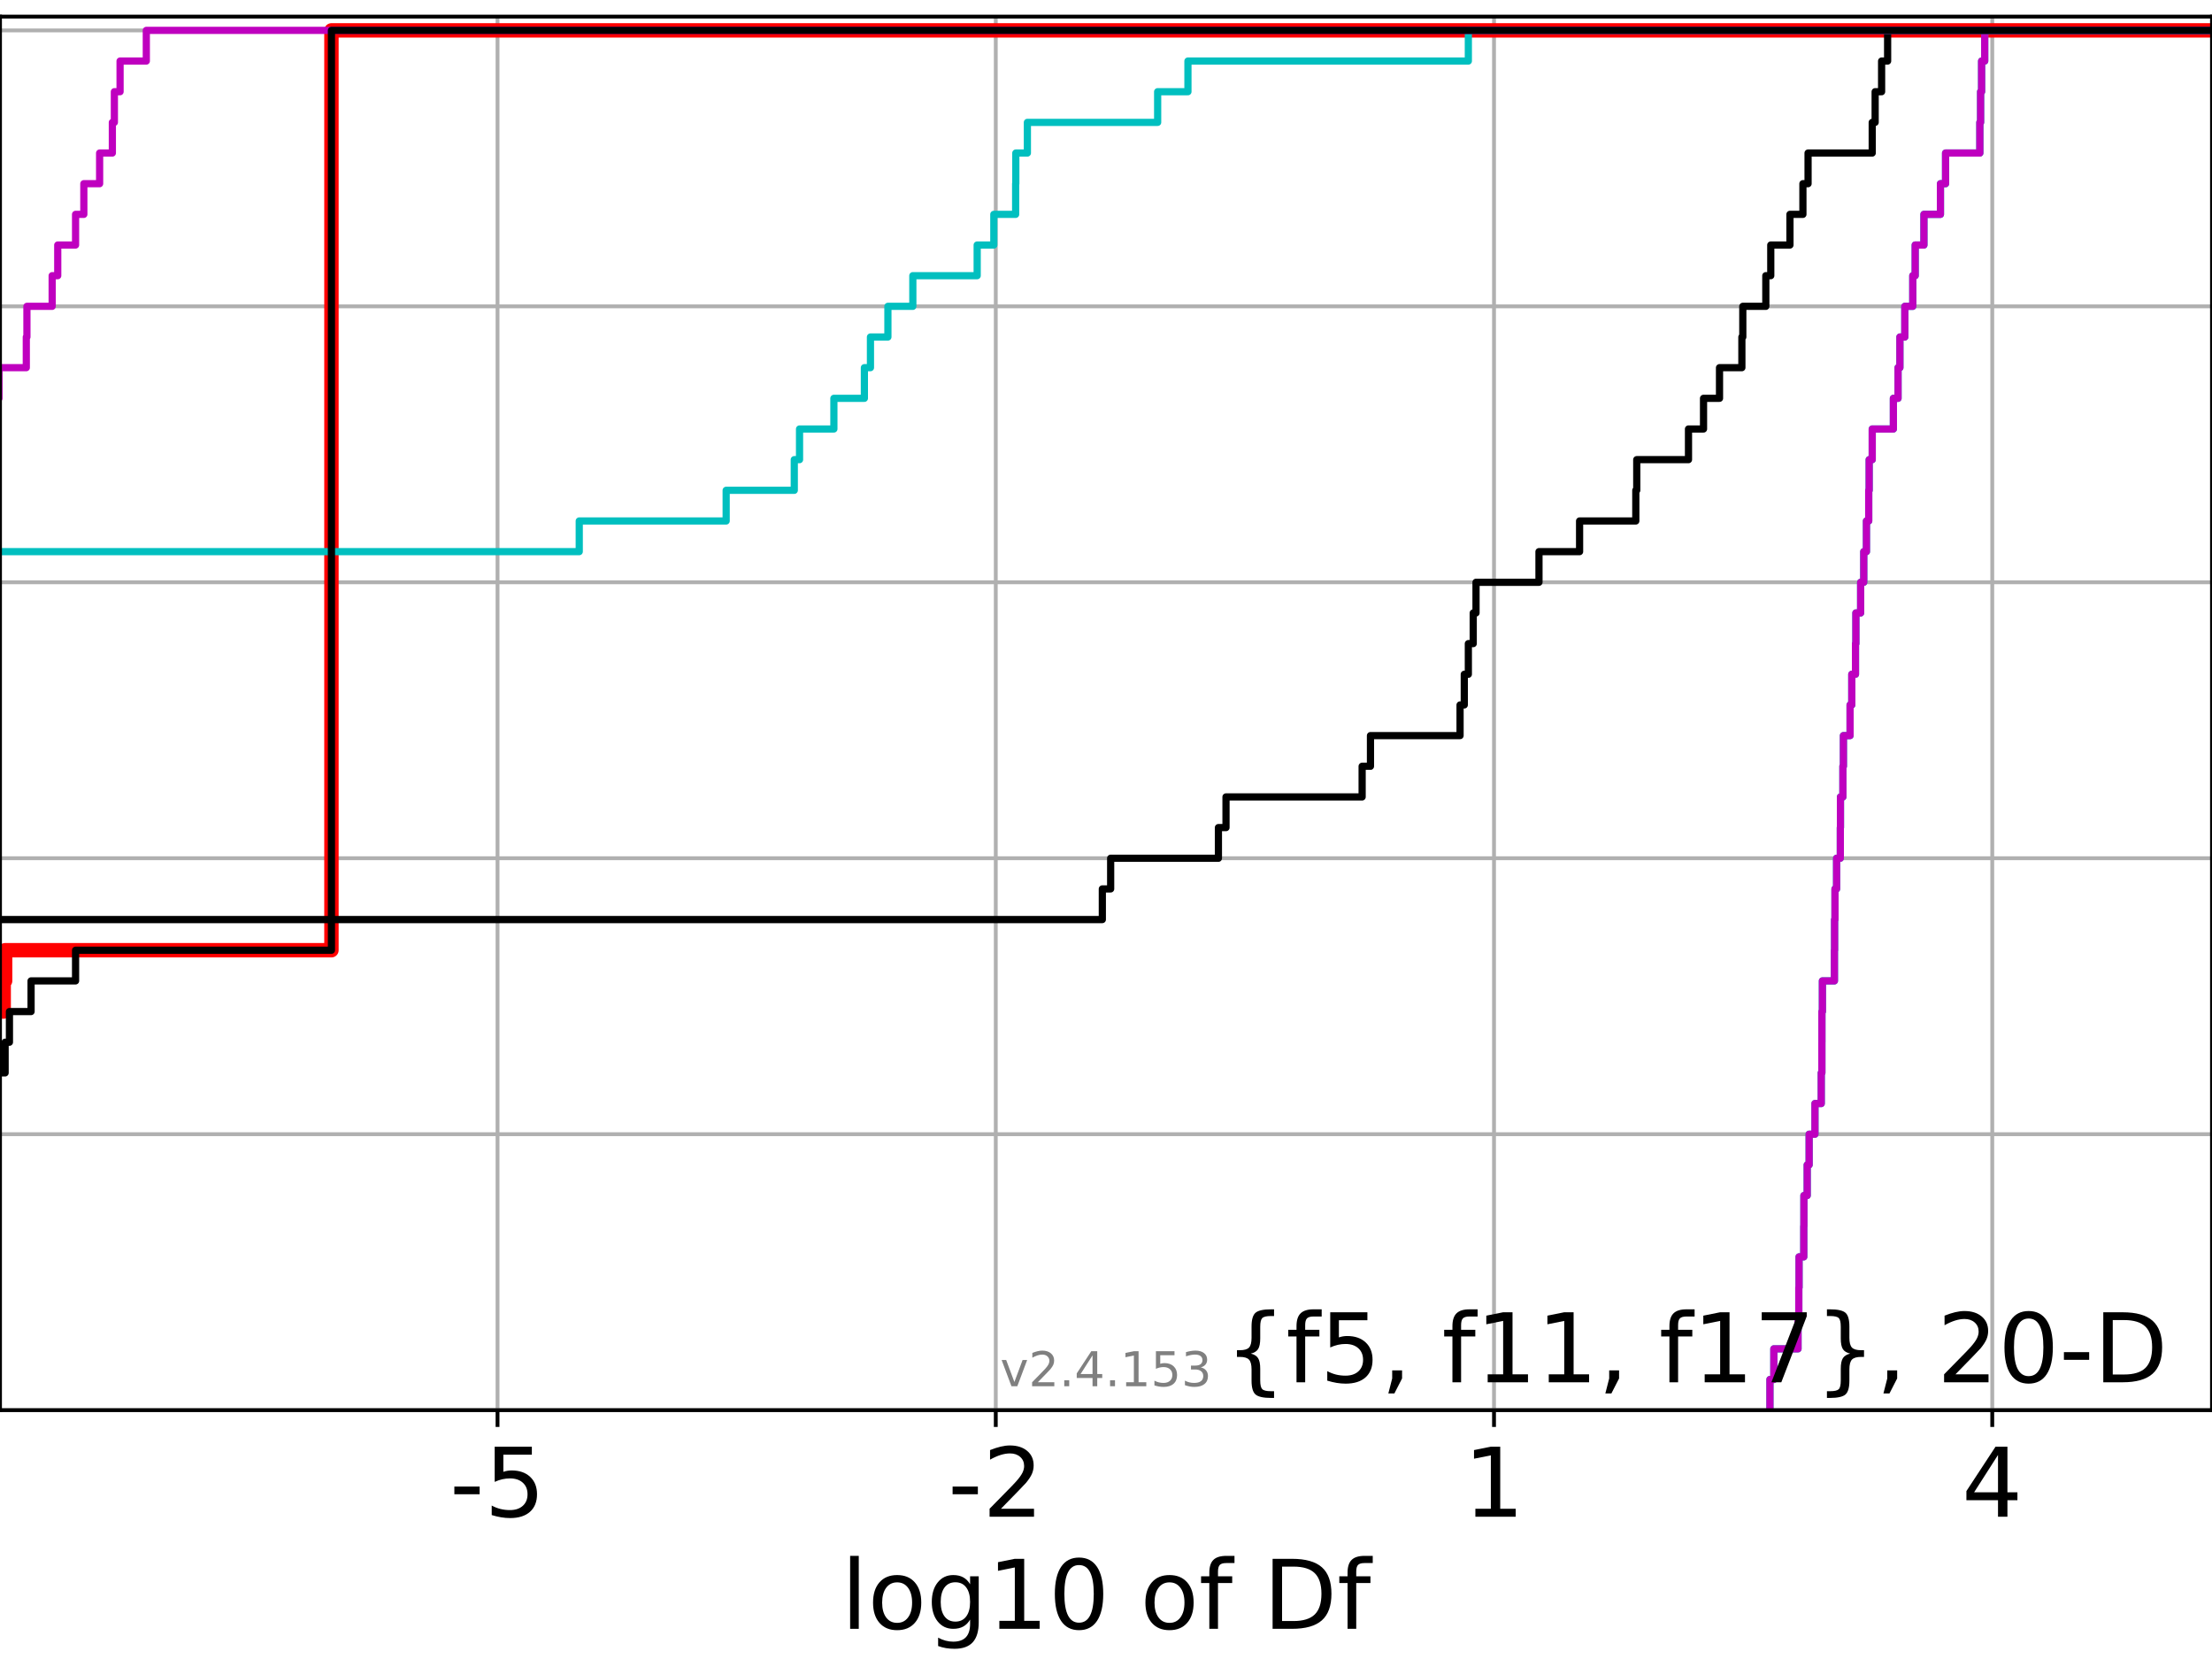<?xml version="1.0" encoding="utf-8" standalone="no"?>
<!DOCTYPE svg PUBLIC "-//W3C//DTD SVG 1.1//EN"
  "http://www.w3.org/Graphics/SVG/1.1/DTD/svg11.dtd">
<!-- Created with matplotlib (https://matplotlib.org/) -->
<svg height="345.6pt" version="1.1" viewBox="0 0 460.8 345.6" width="460.8pt" xmlns="http://www.w3.org/2000/svg" xmlns:xlink="http://www.w3.org/1999/xlink">
 <defs>
  <style type="text/css">*{stroke-linecap:butt;stroke-linejoin:round;}</style>
 </defs>
 <g id="figure_1">
  <g id="patch_1">
   <path d="M 0 345.6 
L 460.8 345.6 
L 460.8 0 
L 0 0 
z
" style="fill:#ffffff;"/>
  </g>
  <g id="axes_1">
   <g id="patch_2">
    <path d="M 0 293.76 
L 460.8 293.76 
L 460.8 3.456 
L 0 3.456 
z
" style="fill:#ffffff;"/>
   </g>
   <g id="matplotlib.axis_1">
    <g id="xtick_1">
     <g id="line2d_1">
      <path clip-path="url(#p06f2180c6f)" d="M 103.644 293.76 
L 103.644 3.456 
" style="fill:none;stroke:#b0b0b0;stroke-linecap:square;stroke-width:0.8;"/>
     </g>
     <g id="line2d_2">
      <defs>
       <path d="M 0 0 
L 0 3.5 
" id="m206edc3127" style="stroke:#000000;stroke-width:0.8;"/>
      </defs>
      <g>
       <use style="stroke:#000000;stroke-width:0.8;" x="103.644" xlink:href="#m206edc3127" y="293.76"/>
      </g>
     </g>
     <g id="text_1">
      <!-- -5 -->
      <g transform="translate(93.674 315.957)scale(0.2 -0.2)">
       <defs>
        <path d="M 4.891 31.391 
L 31.203 31.391 
L 31.203 23.391 
L 4.891 23.391 
z
" id="DejaVuSans-45"/>
        <path d="M 10.797 72.906 
L 49.516 72.906 
L 49.516 64.594 
L 19.828 64.594 
L 19.828 46.734 
Q 21.969 47.469 24.109 47.828 
Q 26.266 48.188 28.422 48.188 
Q 40.625 48.188 47.75 41.5 
Q 54.891 34.812 54.891 23.391 
Q 54.891 11.625 47.562 5.094 
Q 40.234 -1.422 26.906 -1.422 
Q 22.312 -1.422 17.547 -0.641 
Q 12.797 0.141 7.719 1.703 
L 7.719 11.625 
Q 12.109 9.234 16.797 8.062 
Q 21.484 6.891 26.703 6.891 
Q 35.156 6.891 40.078 11.328 
Q 45.016 15.766 45.016 23.391 
Q 45.016 31 40.078 35.438 
Q 35.156 39.891 26.703 39.891 
Q 22.75 39.891 18.812 39.016 
Q 14.891 38.141 10.797 36.281 
z
" id="DejaVuSans-53"/>
       </defs>
       <use xlink:href="#DejaVuSans-45"/>
       <use x="36.084" xlink:href="#DejaVuSans-53"/>
      </g>
     </g>
    </g>
    <g id="xtick_2">
     <g id="line2d_3">
      <path clip-path="url(#p06f2180c6f)" d="M 207.437 293.76 
L 207.437 3.456 
" style="fill:none;stroke:#b0b0b0;stroke-linecap:square;stroke-width:0.8;"/>
     </g>
     <g id="line2d_4">
      <g>
       <use style="stroke:#000000;stroke-width:0.8;" x="207.437" xlink:href="#m206edc3127" y="293.76"/>
      </g>
     </g>
     <g id="text_2">
      <!-- -2 -->
      <g transform="translate(197.467 315.957)scale(0.2 -0.2)">
       <defs>
        <path d="M 19.188 8.297 
L 53.609 8.297 
L 53.609 0 
L 7.328 0 
L 7.328 8.297 
Q 12.938 14.109 22.625 23.891 
Q 32.328 33.688 34.812 36.531 
Q 39.547 41.844 41.422 45.531 
Q 43.312 49.219 43.312 52.781 
Q 43.312 58.594 39.234 62.25 
Q 35.156 65.922 28.609 65.922 
Q 23.969 65.922 18.812 64.312 
Q 13.672 62.703 7.812 59.422 
L 7.812 69.391 
Q 13.766 71.781 18.938 73 
Q 24.125 74.219 28.422 74.219 
Q 39.75 74.219 46.484 68.547 
Q 53.219 62.891 53.219 53.422 
Q 53.219 48.922 51.531 44.891 
Q 49.859 40.875 45.406 35.406 
Q 44.188 33.984 37.641 27.219 
Q 31.109 20.453 19.188 8.297 
z
" id="DejaVuSans-50"/>
       </defs>
       <use xlink:href="#DejaVuSans-45"/>
       <use x="36.084" xlink:href="#DejaVuSans-50"/>
      </g>
     </g>
    </g>
    <g id="xtick_3">
     <g id="line2d_5">
      <path clip-path="url(#p06f2180c6f)" d="M 311.231 293.76 
L 311.231 3.456 
" style="fill:none;stroke:#b0b0b0;stroke-linecap:square;stroke-width:0.8;"/>
     </g>
     <g id="line2d_6">
      <g>
       <use style="stroke:#000000;stroke-width:0.8;" x="311.231" xlink:href="#m206edc3127" y="293.76"/>
      </g>
     </g>
     <g id="text_3">
      <!-- 1 -->
      <g transform="translate(304.868 315.957)scale(0.2 -0.2)">
       <defs>
        <path d="M 12.406 8.297 
L 28.516 8.297 
L 28.516 63.922 
L 10.984 60.406 
L 10.984 69.391 
L 28.422 72.906 
L 38.281 72.906 
L 38.281 8.297 
L 54.391 8.297 
L 54.391 0 
L 12.406 0 
z
" id="DejaVuSans-49"/>
       </defs>
       <use xlink:href="#DejaVuSans-49"/>
      </g>
     </g>
    </g>
    <g id="xtick_4">
     <g id="line2d_7">
      <path clip-path="url(#p06f2180c6f)" d="M 415.024 293.76 
L 415.024 3.456 
" style="fill:none;stroke:#b0b0b0;stroke-linecap:square;stroke-width:0.8;"/>
     </g>
     <g id="line2d_8">
      <g>
       <use style="stroke:#000000;stroke-width:0.8;" x="415.024" xlink:href="#m206edc3127" y="293.76"/>
      </g>
     </g>
     <g id="text_4">
      <!-- 4 -->
      <g transform="translate(408.662 315.957)scale(0.2 -0.2)">
       <defs>
        <path d="M 37.797 64.312 
L 12.891 25.391 
L 37.797 25.391 
z
M 35.203 72.906 
L 47.609 72.906 
L 47.609 25.391 
L 58.016 25.391 
L 58.016 17.188 
L 47.609 17.188 
L 47.609 0 
L 37.797 0 
L 37.797 17.188 
L 4.891 17.188 
L 4.891 26.703 
z
" id="DejaVuSans-52"/>
       </defs>
       <use xlink:href="#DejaVuSans-52"/>
      </g>
     </g>
    </g>
    <g id="text_5">
     <!-- log10 of Df -->
     <g transform="translate(175.214 339.313)scale(0.2 -0.2)">
      <defs>
       <path d="M 9.422 75.984 
L 18.406 75.984 
L 18.406 0 
L 9.422 0 
z
" id="DejaVuSans-108"/>
       <path d="M 30.609 48.391 
Q 23.391 48.391 19.188 42.75 
Q 14.984 37.109 14.984 27.297 
Q 14.984 17.484 19.156 11.844 
Q 23.344 6.203 30.609 6.203 
Q 37.797 6.203 41.984 11.859 
Q 46.188 17.531 46.188 27.297 
Q 46.188 37.016 41.984 42.703 
Q 37.797 48.391 30.609 48.391 
z
M 30.609 56 
Q 42.328 56 49.016 48.375 
Q 55.719 40.766 55.719 27.297 
Q 55.719 13.875 49.016 6.219 
Q 42.328 -1.422 30.609 -1.422 
Q 18.844 -1.422 12.172 6.219 
Q 5.516 13.875 5.516 27.297 
Q 5.516 40.766 12.172 48.375 
Q 18.844 56 30.609 56 
z
" id="DejaVuSans-111"/>
       <path d="M 45.406 27.984 
Q 45.406 37.75 41.375 43.109 
Q 37.359 48.484 30.078 48.484 
Q 22.859 48.484 18.828 43.109 
Q 14.797 37.75 14.797 27.984 
Q 14.797 18.266 18.828 12.891 
Q 22.859 7.516 30.078 7.516 
Q 37.359 7.516 41.375 12.891 
Q 45.406 18.266 45.406 27.984 
z
M 54.391 6.781 
Q 54.391 -7.172 48.188 -13.984 
Q 42 -20.797 29.203 -20.797 
Q 24.469 -20.797 20.266 -20.094 
Q 16.062 -19.391 12.109 -17.922 
L 12.109 -9.188 
Q 16.062 -11.328 19.922 -12.344 
Q 23.781 -13.375 27.781 -13.375 
Q 36.625 -13.375 41.016 -8.766 
Q 45.406 -4.156 45.406 5.172 
L 45.406 9.625 
Q 42.625 4.781 38.281 2.391 
Q 33.938 0 27.875 0 
Q 17.828 0 11.672 7.656 
Q 5.516 15.328 5.516 27.984 
Q 5.516 40.672 11.672 48.328 
Q 17.828 56 27.875 56 
Q 33.938 56 38.281 53.609 
Q 42.625 51.219 45.406 46.391 
L 45.406 54.688 
L 54.391 54.688 
z
" id="DejaVuSans-103"/>
       <path d="M 31.781 66.406 
Q 24.172 66.406 20.328 58.906 
Q 16.5 51.422 16.5 36.375 
Q 16.5 21.391 20.328 13.891 
Q 24.172 6.391 31.781 6.391 
Q 39.453 6.391 43.281 13.891 
Q 47.125 21.391 47.125 36.375 
Q 47.125 51.422 43.281 58.906 
Q 39.453 66.406 31.781 66.406 
z
M 31.781 74.219 
Q 44.047 74.219 50.516 64.516 
Q 56.984 54.828 56.984 36.375 
Q 56.984 17.969 50.516 8.266 
Q 44.047 -1.422 31.781 -1.422 
Q 19.531 -1.422 13.062 8.266 
Q 6.594 17.969 6.594 36.375 
Q 6.594 54.828 13.062 64.516 
Q 19.531 74.219 31.781 74.219 
z
" id="DejaVuSans-48"/>
       <path id="DejaVuSans-32"/>
       <path d="M 37.109 75.984 
L 37.109 68.5 
L 28.516 68.5 
Q 23.688 68.5 21.797 66.547 
Q 19.922 64.594 19.922 59.516 
L 19.922 54.688 
L 34.719 54.688 
L 34.719 47.703 
L 19.922 47.703 
L 19.922 0 
L 10.891 0 
L 10.891 47.703 
L 2.297 47.703 
L 2.297 54.688 
L 10.891 54.688 
L 10.891 58.5 
Q 10.891 67.625 15.141 71.797 
Q 19.391 75.984 28.609 75.984 
z
" id="DejaVuSans-102"/>
       <path d="M 19.672 64.797 
L 19.672 8.109 
L 31.594 8.109 
Q 46.688 8.109 53.688 14.938 
Q 60.688 21.781 60.688 36.531 
Q 60.688 51.172 53.688 57.984 
Q 46.688 64.797 31.594 64.797 
z
M 9.812 72.906 
L 30.078 72.906 
Q 51.266 72.906 61.172 64.094 
Q 71.094 55.281 71.094 36.531 
Q 71.094 17.672 61.125 8.828 
Q 51.172 0 30.078 0 
L 9.812 0 
z
" id="DejaVuSans-68"/>
      </defs>
      <use xlink:href="#DejaVuSans-108"/>
      <use x="27.783" xlink:href="#DejaVuSans-111"/>
      <use x="88.965" xlink:href="#DejaVuSans-103"/>
      <use x="152.441" xlink:href="#DejaVuSans-49"/>
      <use x="216.064" xlink:href="#DejaVuSans-48"/>
      <use x="279.688" xlink:href="#DejaVuSans-32"/>
      <use x="311.475" xlink:href="#DejaVuSans-111"/>
      <use x="372.656" xlink:href="#DejaVuSans-102"/>
      <use x="407.861" xlink:href="#DejaVuSans-32"/>
      <use x="439.648" xlink:href="#DejaVuSans-68"/>
      <use x="516.65" xlink:href="#DejaVuSans-102"/>
     </g>
    </g>
   </g>
   <g id="matplotlib.axis_2">
    <g id="ytick_1">
     <g id="line2d_9">
      <path clip-path="url(#p06f2180c6f)" d="M 0 293.76 
L 460.8 293.76 
" style="fill:none;stroke:#b0b0b0;stroke-linecap:square;stroke-width:0.8;"/>
     </g>
     <g id="line2d_10">
      <defs>
       <path d="M 0 0 
L -3.5 0 
" id="m67cd337f59" style="stroke:#000000;stroke-width:0.8;"/>
      </defs>
      <g>
       <use style="stroke:#000000;stroke-width:0.8;" x="0" xlink:href="#m67cd337f59" y="293.76"/>
      </g>
     </g>
    </g>
    <g id="ytick_2">
     <g id="line2d_11">
      <path clip-path="url(#p06f2180c6f)" d="M 0 236.274 
L 460.8 236.274 
" style="fill:none;stroke:#b0b0b0;stroke-linecap:square;stroke-width:0.8;"/>
     </g>
     <g id="line2d_12">
      <g>
       <use style="stroke:#000000;stroke-width:0.8;" x="0" xlink:href="#m67cd337f59" y="236.274"/>
      </g>
     </g>
    </g>
    <g id="ytick_3">
     <g id="line2d_13">
      <path clip-path="url(#p06f2180c6f)" d="M 0 178.788 
L 460.8 178.788 
" style="fill:none;stroke:#b0b0b0;stroke-linecap:square;stroke-width:0.8;"/>
     </g>
     <g id="line2d_14">
      <g>
       <use style="stroke:#000000;stroke-width:0.8;" x="0" xlink:href="#m67cd337f59" y="178.788"/>
      </g>
     </g>
    </g>
    <g id="ytick_4">
     <g id="line2d_15">
      <path clip-path="url(#p06f2180c6f)" d="M 0 121.302 
L 460.8 121.302 
" style="fill:none;stroke:#b0b0b0;stroke-linecap:square;stroke-width:0.8;"/>
     </g>
     <g id="line2d_16">
      <g>
       <use style="stroke:#000000;stroke-width:0.8;" x="0" xlink:href="#m67cd337f59" y="121.302"/>
      </g>
     </g>
    </g>
    <g id="ytick_5">
     <g id="line2d_17">
      <path clip-path="url(#p06f2180c6f)" d="M 0 63.816 
L 460.8 63.816 
" style="fill:none;stroke:#b0b0b0;stroke-linecap:square;stroke-width:0.8;"/>
     </g>
     <g id="line2d_18">
      <g>
       <use style="stroke:#000000;stroke-width:0.8;" x="0" xlink:href="#m67cd337f59" y="63.816"/>
      </g>
     </g>
    </g>
    <g id="ytick_6">
     <g id="line2d_19">
      <path clip-path="url(#p06f2180c6f)" d="M 0 6.33 
L 460.8 6.33 
" style="fill:none;stroke:#b0b0b0;stroke-linecap:square;stroke-width:0.8;"/>
     </g>
     <g id="line2d_20">
      <g>
       <use style="stroke:#000000;stroke-width:0.8;" x="0" xlink:href="#m67cd337f59" y="6.33"/>
      </g>
     </g>
    </g>
   </g>
   <g id="line2d_21">
    <path clip-path="url(#p06f2180c6f)" d="M -1 210.725 
L 0.769 210.725 
L 0.769 204.337 
L 1.066 204.337 
L 1.066 197.95 
L 69.046 197.95 
L 69.046 191.563 
L 69.046 191.563 
L 69.046 185.175 
L 69.046 185.175 
L 69.046 178.788 
L 69.046 178.788 
L 69.046 172.401 
L 69.046 172.401 
L 69.046 166.013 
L 69.046 166.013 
L 69.046 159.626 
L 69.046 159.626 
L 69.046 153.239 
L 69.046 153.239 
L 69.046 146.851 
L 69.046 146.851 
L 69.046 140.464 
L 69.046 140.464 
L 69.046 134.077 
L 69.046 134.077 
L 69.046 127.69 
L 69.046 127.69 
L 69.046 121.302 
L 69.046 121.302 
L 69.046 114.915 
L 69.046 114.915 
L 69.046 108.528 
L 69.046 108.528 
L 69.046 102.14 
L 69.046 102.14 
L 69.046 95.753 
L 69.046 95.753 
L 69.046 89.366 
L 69.046 89.366 
L 69.046 82.978 
L 69.046 82.978 
L 69.046 76.591 
L 69.046 76.591 
L 69.046 70.204 
L 69.046 70.204 
L 69.046 63.816 
L 69.046 63.816 
L 69.046 57.429 
L 69.046 57.429 
L 69.046 51.042 
L 69.046 51.042 
L 69.046 44.654 
L 69.046 44.654 
L 69.046 38.267 
L 69.046 38.267 
L 69.046 31.88 
L 69.046 31.88 
L 69.046 25.492 
L 69.046 25.492 
L 69.046 19.105 
L 69.046 19.105 
L 69.046 12.718 
L 69.046 12.718 
L 69.046 6.33 
L 69.046 6.33 
L 69.046 6.33 
L 460.8 6.33 
" style="fill:none;stroke:#ff0000;stroke-linecap:square;stroke-width:3;"/>
   </g>
   <g id="line2d_22">
    <path clip-path="url(#p06f2180c6f)" d="M 368.708 293.76 
L 368.708 287.373 
L 369.522 287.373 
L 369.522 280.985 
L 374.561 280.985 
L 374.561 274.598 
L 374.726 274.598 
L 374.726 268.211 
L 374.774 268.211 
L 374.774 261.823 
L 375.76 261.823 
L 375.76 255.436 
L 375.785 255.436 
L 375.785 249.049 
L 376.472 249.049 
L 376.472 242.661 
L 376.876 242.661 
L 376.876 236.274 
L 378.087 236.274 
L 378.087 229.887 
L 379.399 229.887 
L 379.399 223.499 
L 379.533 223.499 
L 379.533 217.112 
L 379.539 217.112 
L 379.539 210.725 
L 379.64 210.725 
L 379.64 204.337 
L 382.146 204.337 
L 382.146 197.95 
L 382.179 197.95 
L 382.179 191.563 
L 382.259 191.563 
L 382.259 185.175 
L 382.594 185.175 
L 382.594 178.788 
L 383.372 178.788 
L 383.372 172.401 
L 383.4 172.401 
L 383.4 166.013 
L 383.908 166.013 
L 383.908 159.626 
L 384.016 159.626 
L 384.016 153.239 
L 385.403 153.239 
L 385.403 146.851 
L 385.76 146.851 
L 385.76 140.464 
L 386.533 140.464 
L 386.533 134.077 
L 386.614 134.077 
L 386.614 127.69 
L 387.604 127.69 
L 387.604 121.302 
L 388.255 121.302 
L 388.255 114.915 
L 388.814 114.915 
L 388.814 108.528 
L 389.291 108.528 
L 389.291 102.14 
L 389.381 102.14 
L 389.381 95.753 
L 390.019 95.753 
L 390.019 89.366 
L 394.425 89.366 
L 394.425 82.978 
L 395.396 82.978 
L 395.396 76.591 
L 395.782 76.591 
L 395.782 70.204 
L 396.807 70.204 
L 396.807 63.816 
L 398.466 63.816 
L 398.466 57.429 
L 398.969 57.429 
L 398.969 51.042 
L 400.787 51.042 
L 400.787 44.654 
L 404.231 44.654 
L 404.231 38.267 
L 405.296 38.267 
L 405.296 31.88 
L 412.437 31.88 
L 412.437 25.492 
L 412.593 25.492 
L 412.593 19.105 
L 412.803 19.105 
L 412.803 12.718 
L 413.455 12.718 
L 413.455 6.33 
L 413.455 6.33 
L 413.455 6.33 
L 460.8 6.33 
" style="fill:none;stroke:#00bfbf;stroke-linecap:square;stroke-width:1.5;"/>
   </g>
   <g id="line2d_23">
    <path clip-path="url(#p06f2180c6f)" d="M 368.708 293.76 
L 368.708 287.373 
L 369.522 287.373 
L 369.522 280.985 
L 374.561 280.985 
L 374.561 274.598 
L 374.726 274.598 
L 374.726 268.211 
L 374.774 268.211 
L 374.774 261.823 
L 375.76 261.823 
L 375.76 255.436 
L 375.785 255.436 
L 375.785 249.049 
L 376.472 249.049 
L 376.472 242.661 
L 376.876 242.661 
L 376.876 236.274 
L 378.087 236.274 
L 378.087 229.887 
L 379.399 229.887 
L 379.399 223.499 
L 379.533 223.499 
L 379.533 217.112 
L 379.539 217.112 
L 379.539 210.725 
L 379.64 210.725 
L 379.64 204.337 
L 382.146 204.337 
L 382.146 197.95 
L 382.179 197.95 
L 382.179 191.563 
L 382.259 191.563 
L 382.259 185.175 
L 382.594 185.175 
L 382.594 178.788 
L 383.372 178.788 
L 383.372 172.401 
L 383.4 172.401 
L 383.4 166.013 
L 383.908 166.013 
L 383.908 159.626 
L 384.016 159.626 
L 384.016 153.239 
L 385.403 153.239 
L 385.403 146.851 
L 385.76 146.851 
L 385.76 140.464 
L 386.533 140.464 
L 386.533 134.077 
L 386.614 134.077 
L 386.614 127.69 
L 387.604 127.69 
L 387.604 121.302 
L 388.255 121.302 
L 388.255 114.915 
L 388.814 114.915 
L 388.814 108.528 
L 389.291 108.528 
L 389.291 102.14 
L 389.381 102.14 
L 389.381 95.753 
L 390.019 95.753 
L 390.019 89.366 
L 394.425 89.366 
L 394.425 82.978 
L 395.396 82.978 
L 395.396 76.591 
L 395.782 76.591 
L 395.782 70.204 
L 396.807 70.204 
L 396.807 63.816 
L 398.466 63.816 
L 398.466 57.429 
L 398.969 57.429 
L 398.969 51.042 
L 400.787 51.042 
L 400.787 44.654 
L 404.231 44.654 
L 404.231 38.267 
L 405.296 38.267 
L 405.296 31.88 
L 412.437 31.88 
L 412.437 25.492 
L 412.593 25.492 
L 412.593 19.105 
L 412.803 19.105 
L 412.803 12.718 
L 413.455 12.718 
L 413.455 6.33 
L 413.455 6.33 
L 413.455 6.33 
L 460.8 6.33 
" style="fill:none;stroke:#bf00bf;stroke-linecap:square;stroke-width:1.5;"/>
   </g>
   <g id="line2d_24">
    <path clip-path="url(#p06f2180c6f)" d="M -1 191.563 
L 229.635 191.563 
L 229.635 185.175 
L 231.37 185.175 
L 231.37 178.788 
L 253.819 178.788 
L 253.819 172.401 
L 255.399 172.401 
L 255.399 166.013 
L 283.758 166.013 
L 283.758 159.626 
L 285.494 159.626 
L 285.494 153.239 
L 304.157 153.239 
L 304.157 146.851 
L 305.037 146.851 
L 305.037 140.464 
L 305.884 140.464 
L 305.884 134.077 
L 306.899 134.077 
L 306.899 127.69 
L 307.481 127.69 
L 307.481 121.302 
L 320.597 121.302 
L 320.597 114.915 
L 329.057 114.915 
L 329.057 108.528 
L 340.767 108.528 
L 340.767 102.14 
L 340.966 102.14 
L 340.966 95.753 
L 351.744 95.753 
L 351.744 89.366 
L 354.877 89.366 
L 354.877 82.978 
L 358.206 82.978 
L 358.206 76.591 
L 362.865 76.591 
L 362.865 70.204 
L 363.057 70.204 
L 363.057 63.816 
L 367.852 63.816 
L 367.852 57.429 
L 368.884 57.429 
L 368.884 51.042 
L 372.879 51.042 
L 372.879 44.654 
L 375.579 44.654 
L 375.579 38.267 
L 376.653 38.267 
L 376.653 31.88 
L 390.019 31.88 
L 390.019 25.492 
L 390.628 25.492 
L 390.628 19.105 
L 391.973 19.105 
L 391.973 12.718 
L 393.226 12.718 
L 393.226 6.33 
L 393.226 6.33 
L 393.226 6.33 
L 460.8 6.33 
" style="fill:none;stroke:#000000;stroke-linecap:square;stroke-width:1.5;"/>
   </g>
   <g id="line2d_25">
    <path clip-path="url(#p06f2180c6f)" d="M -1 114.915 
L 120.668 114.915 
L 120.668 108.528 
L 151.275 108.528 
L 151.275 102.14 
L 165.464 102.14 
L 165.464 95.753 
L 166.559 95.753 
L 166.559 89.366 
L 173.715 89.366 
L 173.715 82.978 
L 180.067 82.978 
L 180.067 76.591 
L 181.332 76.591 
L 181.332 70.204 
L 184.966 70.204 
L 184.966 63.816 
L 190.159 63.816 
L 190.159 57.429 
L 203.564 57.429 
L 203.564 51.042 
L 207.032 51.042 
L 207.032 44.654 
L 211.577 44.654 
L 211.577 38.267 
L 211.613 38.267 
L 211.613 31.88 
L 214.023 31.88 
L 214.023 25.492 
L 241.16 25.492 
L 241.16 19.105 
L 247.469 19.105 
L 247.469 12.718 
L 305.884 12.718 
L 305.884 6.33 
L 305.884 6.33 
L 305.884 6.33 
L 460.8 6.33 
" style="fill:none;stroke:#00bfbf;stroke-linecap:square;stroke-width:1.5;"/>
   </g>
   <g id="line2d_26">
    <path clip-path="url(#p06f2180c6f)" d="M -1 82.978 
L -0.213 82.978 
L -0.213 76.591 
L 5.48 76.591 
L 5.48 70.204 
L 5.609 70.204 
L 5.609 63.816 
L 10.867 63.816 
L 10.867 57.429 
L 12.029 57.429 
L 12.029 51.042 
L 15.743 51.042 
L 15.743 44.654 
L 17.464 44.654 
L 17.464 38.267 
L 20.753 38.267 
L 20.753 31.88 
L 23.406 31.88 
L 23.406 25.492 
L 23.827 25.492 
L 23.827 19.105 
L 25.013 19.105 
L 25.013 12.718 
L 30.48 12.718 
L 30.48 6.33 
L 30.48 6.33 
L 30.48 6.33 
L 460.8 6.33 
" style="fill:none;stroke:#bf00bf;stroke-linecap:square;stroke-width:1.5;"/>
   </g>
   <g id="line2d_27">
    <path clip-path="url(#p06f2180c6f)" d="M -1 223.499 
L 1.066 223.499 
L 1.066 217.112 
L 1.966 217.112 
L 1.966 210.725 
L 6.472 210.725 
L 6.472 204.337 
L 15.743 204.337 
L 15.743 197.95 
L 69.046 197.95 
L 69.046 191.563 
L 69.046 191.563 
L 69.046 185.175 
L 69.046 185.175 
L 69.046 178.788 
L 69.046 178.788 
L 69.046 172.401 
L 69.046 172.401 
L 69.046 166.013 
L 69.046 166.013 
L 69.046 159.626 
L 69.046 159.626 
L 69.046 153.239 
L 69.046 153.239 
L 69.046 146.851 
L 69.046 146.851 
L 69.046 140.464 
L 69.046 140.464 
L 69.046 134.077 
L 69.046 134.077 
L 69.046 127.69 
L 69.046 127.69 
L 69.046 121.302 
L 69.046 121.302 
L 69.046 114.915 
L 69.046 114.915 
L 69.046 108.528 
L 69.046 108.528 
L 69.046 102.14 
L 69.046 102.14 
L 69.046 95.753 
L 69.046 95.753 
L 69.046 89.366 
L 69.046 89.366 
L 69.046 82.978 
L 69.046 82.978 
L 69.046 76.591 
L 69.046 76.591 
L 69.046 70.204 
L 69.046 70.204 
L 69.046 63.816 
L 69.046 63.816 
L 69.046 57.429 
L 69.046 57.429 
L 69.046 51.042 
L 69.046 51.042 
L 69.046 44.654 
L 69.046 44.654 
L 69.046 38.267 
L 69.046 38.267 
L 69.046 31.88 
L 69.046 31.88 
L 69.046 25.492 
L 69.046 25.492 
L 69.046 19.105 
L 69.046 19.105 
L 69.046 12.718 
L 69.046 12.718 
L 69.046 6.33 
L 69.046 6.33 
L 69.046 6.33 
L 460.8 6.33 
" style="fill:none;stroke:#000000;stroke-linecap:square;stroke-width:1.5;"/>
   </g>
   <g id="patch_3">
    <path d="M 0 293.76 
L 0 3.456 
" style="fill:none;stroke:#000000;stroke-linecap:square;stroke-linejoin:miter;stroke-width:0.8;"/>
   </g>
   <g id="patch_4">
    <path d="M 460.8 293.76 
L 460.8 3.456 
" style="fill:none;stroke:#000000;stroke-linecap:square;stroke-linejoin:miter;stroke-width:0.8;"/>
   </g>
   <g id="patch_5">
    <path d="M 0 293.76 
L 460.8 293.76 
" style="fill:none;stroke:#000000;stroke-linecap:square;stroke-linejoin:miter;stroke-width:0.8;"/>
   </g>
   <g id="patch_6">
    <path d="M 0 3.456 
L 460.8 3.456 
" style="fill:none;stroke:#000000;stroke-linecap:square;stroke-linejoin:miter;stroke-width:0.8;"/>
   </g>
   <g id="text_6">
    <!-- {f5, f11, f17}, 20-D -->
    <g transform="translate(255.184 287.954)scale(0.2 -0.2)">
     <defs>
      <path d="M 51.125 -9.281 
L 51.125 -16.312 
L 48.094 -16.312 
Q 35.938 -16.312 31.812 -12.688 
Q 27.688 -9.078 27.688 1.703 
L 27.688 13.375 
Q 27.688 20.75 25.047 23.578 
Q 22.406 26.422 15.484 26.422 
L 12.5 26.422 
L 12.5 33.406 
L 15.484 33.406 
Q 22.469 33.406 25.078 36.203 
Q 27.688 39.016 27.688 46.297 
L 27.688 58.016 
Q 27.688 68.797 31.812 72.391 
Q 35.938 75.984 48.094 75.984 
L 51.125 75.984 
L 51.125 69 
L 47.797 69 
Q 40.922 69 38.812 66.844 
Q 36.719 64.703 36.719 57.812 
L 36.719 45.703 
Q 36.719 38.031 34.5 34.562 
Q 32.281 31.109 26.906 29.891 
Q 32.328 28.562 34.516 25.094 
Q 36.719 21.625 36.719 14.016 
L 36.719 1.906 
Q 36.719 -4.984 38.812 -7.125 
Q 40.922 -9.281 47.797 -9.281 
z
" id="DejaVuSans-123"/>
      <path d="M 11.719 12.406 
L 22.016 12.406 
L 22.016 4 
L 14.016 -11.625 
L 7.719 -11.625 
L 11.719 4 
z
" id="DejaVuSans-44"/>
      <path d="M 8.203 72.906 
L 55.078 72.906 
L 55.078 68.703 
L 28.609 0 
L 18.312 0 
L 43.219 64.594 
L 8.203 64.594 
z
" id="DejaVuSans-55"/>
      <path d="M 12.5 -9.281 
L 15.922 -9.281 
Q 22.75 -9.281 24.828 -7.172 
Q 26.906 -5.078 26.906 1.906 
L 26.906 14.016 
Q 26.906 21.625 29.094 25.094 
Q 31.297 28.562 36.719 29.891 
Q 31.297 31.109 29.094 34.562 
Q 26.906 38.031 26.906 45.703 
L 26.906 57.812 
Q 26.906 64.75 24.828 66.875 
Q 22.75 69 15.922 69 
L 12.5 69 
L 12.5 75.984 
L 15.578 75.984 
Q 27.734 75.984 31.812 72.391 
Q 35.891 68.797 35.891 58.016 
L 35.891 46.297 
Q 35.891 39.016 38.516 36.203 
Q 41.156 33.406 48.094 33.406 
L 51.125 33.406 
L 51.125 26.422 
L 48.094 26.422 
Q 41.156 26.422 38.516 23.578 
Q 35.891 20.75 35.891 13.375 
L 35.891 1.703 
Q 35.891 -9.078 31.812 -12.688 
Q 27.734 -16.312 15.578 -16.312 
L 12.5 -16.312 
z
" id="DejaVuSans-125"/>
     </defs>
     <use xlink:href="#DejaVuSans-123"/>
     <use x="63.623" xlink:href="#DejaVuSans-102"/>
     <use x="98.828" xlink:href="#DejaVuSans-53"/>
     <use x="162.451" xlink:href="#DejaVuSans-44"/>
     <use x="194.238" xlink:href="#DejaVuSans-32"/>
     <use x="226.025" xlink:href="#DejaVuSans-102"/>
     <use x="261.23" xlink:href="#DejaVuSans-49"/>
     <use x="324.854" xlink:href="#DejaVuSans-49"/>
     <use x="388.477" xlink:href="#DejaVuSans-44"/>
     <use x="420.264" xlink:href="#DejaVuSans-32"/>
     <use x="452.051" xlink:href="#DejaVuSans-102"/>
     <use x="487.256" xlink:href="#DejaVuSans-49"/>
     <use x="550.879" xlink:href="#DejaVuSans-55"/>
     <use x="614.502" xlink:href="#DejaVuSans-125"/>
     <use x="678.125" xlink:href="#DejaVuSans-44"/>
     <use x="709.912" xlink:href="#DejaVuSans-32"/>
     <use x="741.699" xlink:href="#DejaVuSans-50"/>
     <use x="805.322" xlink:href="#DejaVuSans-48"/>
     <use x="868.945" xlink:href="#DejaVuSans-45"/>
     <use x="905.029" xlink:href="#DejaVuSans-68"/>
    </g>
   </g>
   <g id="text_7">
    <!-- v2.4.153 -->
    <g style="fill:#808080;" transform="translate(208.356 288.777)scale(0.1 -0.1)">
     <defs>
      <path d="M 2.984 54.688 
L 12.5 54.688 
L 29.594 8.797 
L 46.688 54.688 
L 56.203 54.688 
L 35.688 0 
L 23.484 0 
z
" id="DejaVuSans-118"/>
      <path d="M 10.688 12.406 
L 21 12.406 
L 21 0 
L 10.688 0 
z
" id="DejaVuSans-46"/>
      <path d="M 40.578 39.312 
Q 47.656 37.797 51.625 33 
Q 55.609 28.219 55.609 21.188 
Q 55.609 10.406 48.188 4.484 
Q 40.766 -1.422 27.094 -1.422 
Q 22.516 -1.422 17.656 -0.516 
Q 12.797 0.391 7.625 2.203 
L 7.625 11.719 
Q 11.719 9.328 16.594 8.109 
Q 21.484 6.891 26.812 6.891 
Q 36.078 6.891 40.938 10.547 
Q 45.797 14.203 45.797 21.188 
Q 45.797 27.641 41.281 31.266 
Q 36.766 34.906 28.719 34.906 
L 20.219 34.906 
L 20.219 43.016 
L 29.109 43.016 
Q 36.375 43.016 40.234 45.922 
Q 44.094 48.828 44.094 54.297 
Q 44.094 59.906 40.109 62.906 
Q 36.141 65.922 28.719 65.922 
Q 24.656 65.922 20.016 65.031 
Q 15.375 64.156 9.812 62.312 
L 9.812 71.094 
Q 15.438 72.656 20.344 73.438 
Q 25.25 74.219 29.594 74.219 
Q 40.828 74.219 47.359 69.109 
Q 53.906 64.016 53.906 55.328 
Q 53.906 49.266 50.438 45.094 
Q 46.969 40.922 40.578 39.312 
z
" id="DejaVuSans-51"/>
     </defs>
     <use xlink:href="#DejaVuSans-118"/>
     <use x="59.18" xlink:href="#DejaVuSans-50"/>
     <use x="122.803" xlink:href="#DejaVuSans-46"/>
     <use x="154.59" xlink:href="#DejaVuSans-52"/>
     <use x="218.213" xlink:href="#DejaVuSans-46"/>
     <use x="250" xlink:href="#DejaVuSans-49"/>
     <use x="313.623" xlink:href="#DejaVuSans-53"/>
     <use x="377.246" xlink:href="#DejaVuSans-51"/>
    </g>
   </g>
  </g>
 </g>
 <defs>
  <clipPath id="p06f2180c6f">
   <rect height="290.304" width="460.8" x="0" y="3.456"/>
  </clipPath>
 </defs>
</svg>
